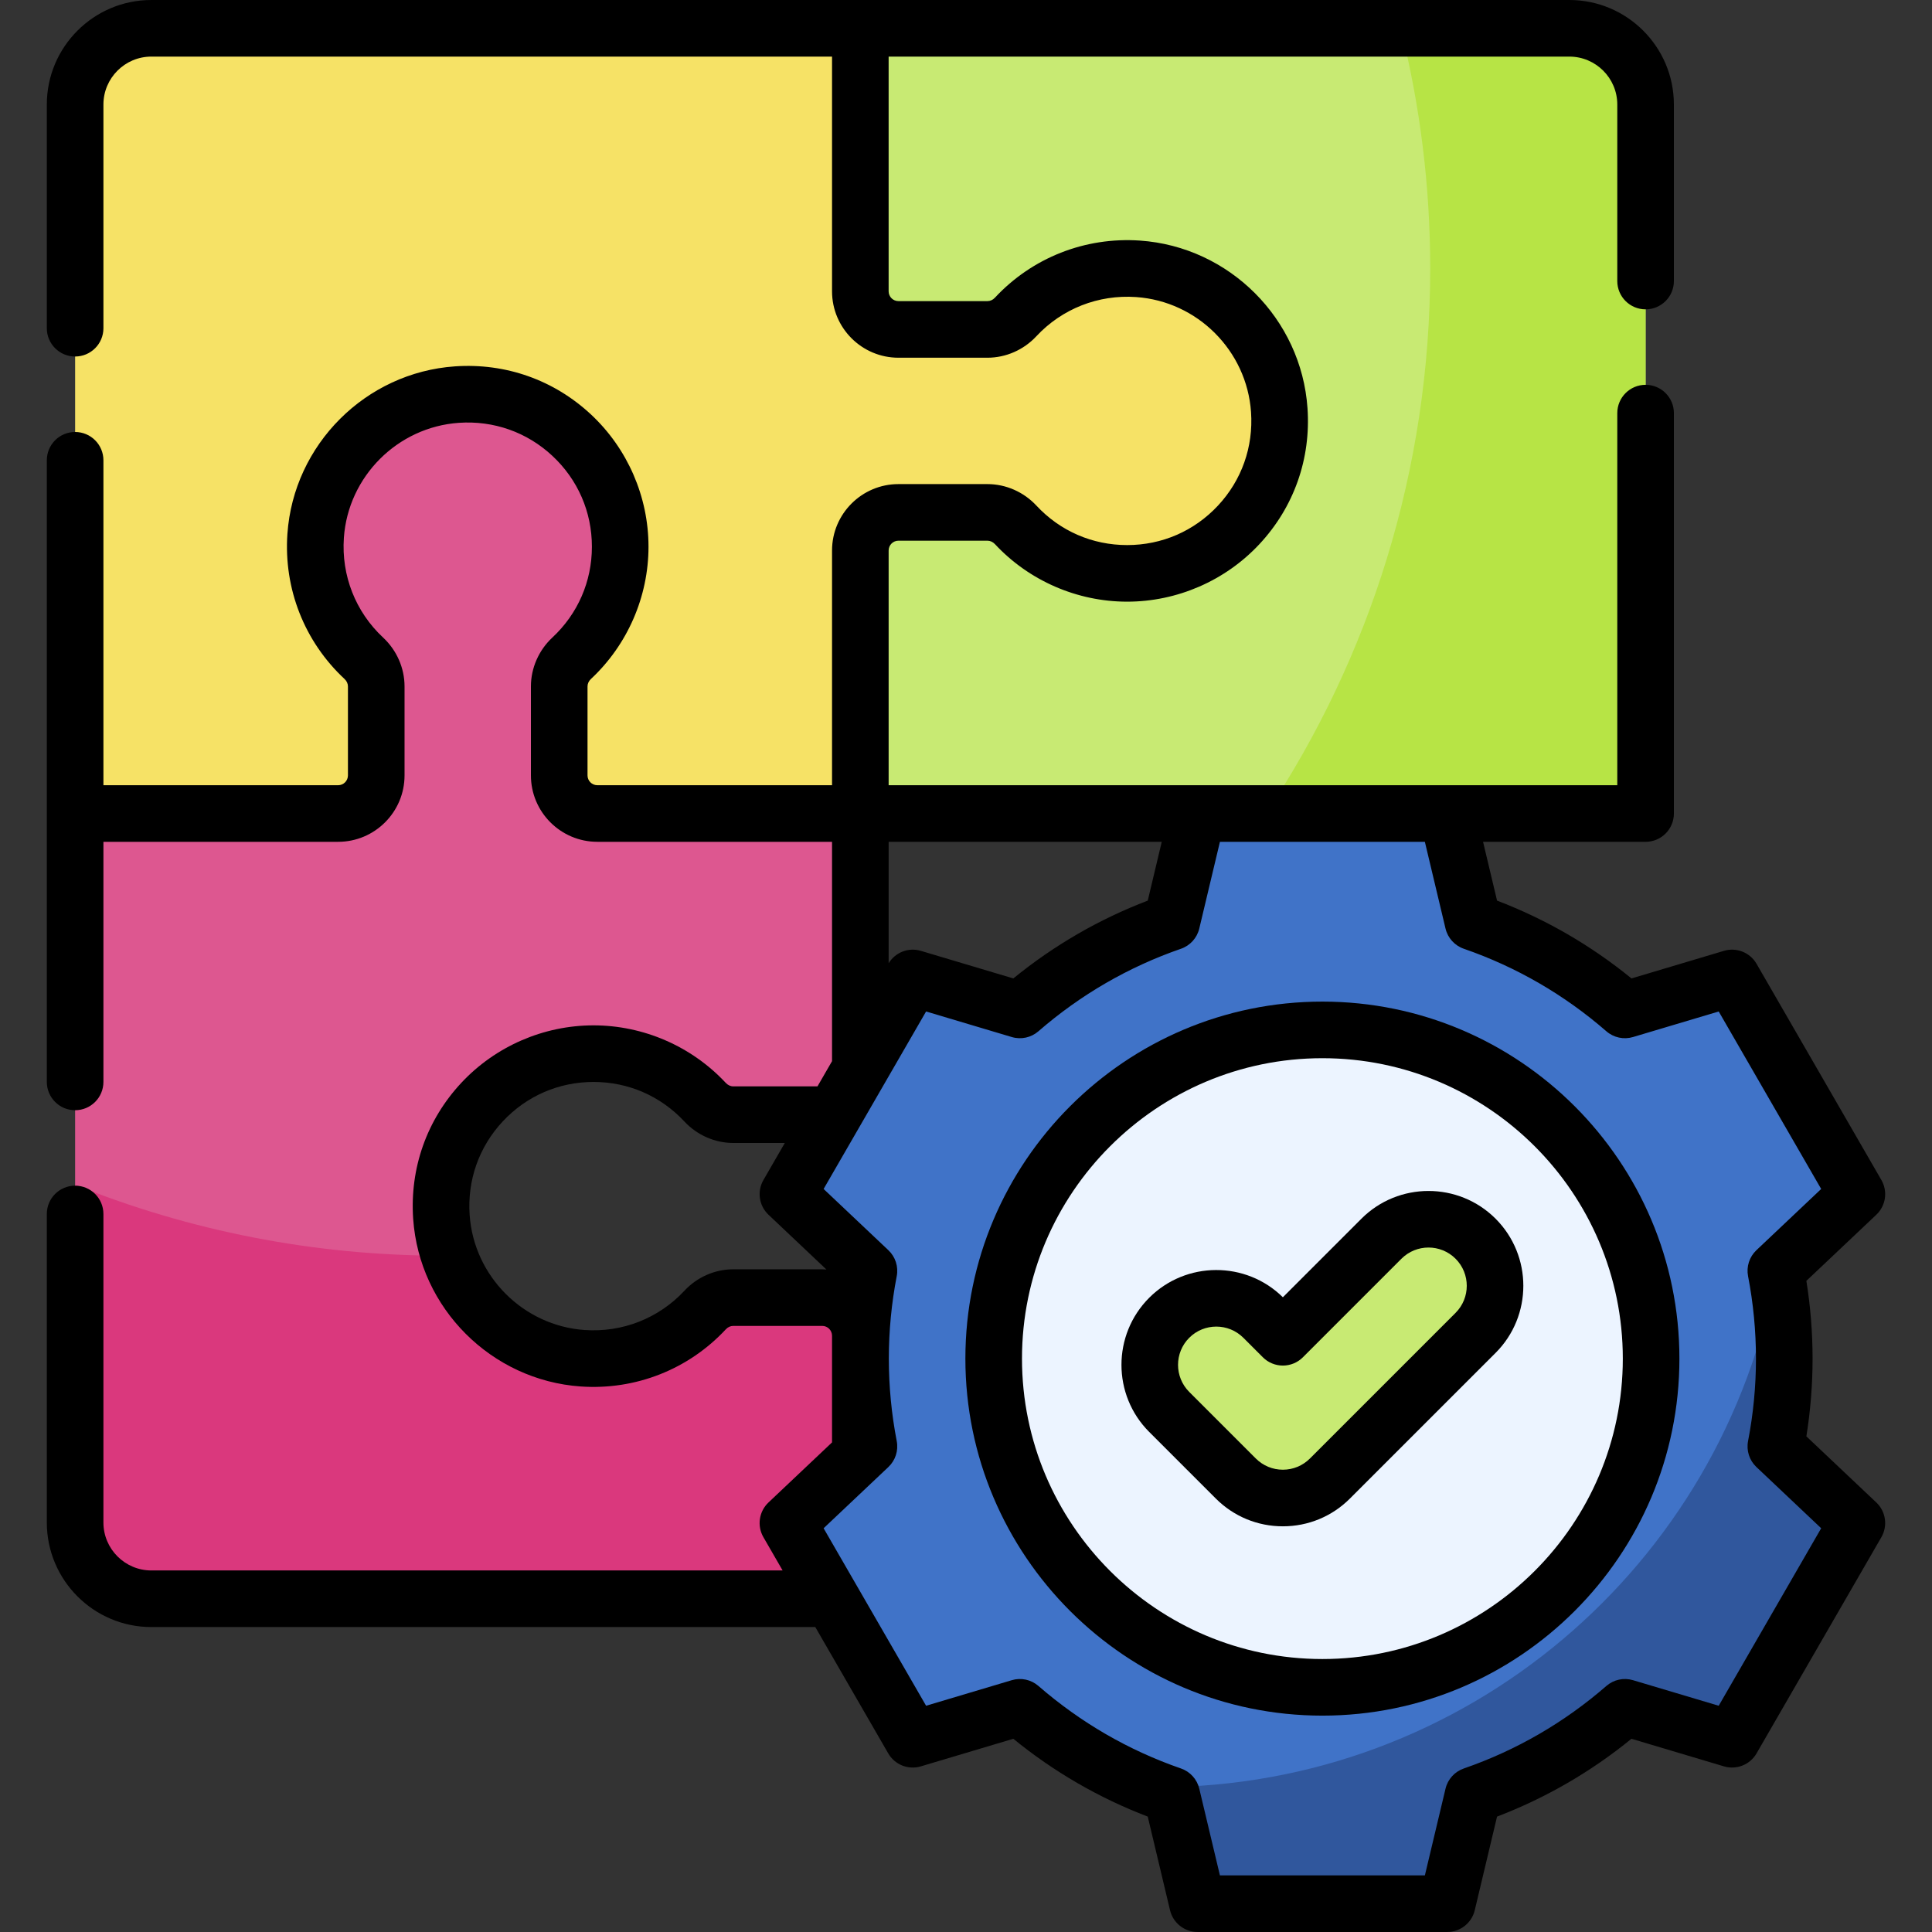 <svg id="Capa_1" enable-background="new 0 0 512 512" height="512" viewBox="0 0 512 512" width="512" xmlns="http://www.w3.org/2000/svg"><rect x="0" y="0" width="512" height="512" fill="#333333" stroke="none"/><g><g><path d="m436.096 215.594v-187.891c0-11.158-9.045-20.203-20.203-20.203h-187.89v69.701c0 5.579 4.523 10.102 10.102 10.102h23.588c2.834 0 5.515-1.211 7.446-3.284 7.979-8.569 19.636-13.668 32.459-12.778 19.917 1.382 36.049 17.52 37.424 37.437 1.63 23.613-17.043 43.275-40.307 43.275-11.669 0-22.182-4.948-29.558-12.859-1.939-2.08-4.623-3.304-7.466-3.304h-23.586c-5.579 0-10.102 4.523-10.102 10.102v69.701h208.093z" fill="#c8ea73"/></g><g><path d="m415.892 7.5h-44.682c5.092 20.374 7.811 41.689 7.811 63.64 0 53.405-16.02 103.058-43.492 144.453h100.566v-187.89c.001-11.158-9.045-20.203-20.203-20.203z" fill="#b7e445"/></g><g><path d="m301.598 71.241c-12.823-.89-24.481 4.208-32.461 12.778-1.931 2.074-4.612 3.284-7.446 3.284h-23.588c-5.579 0-10.102-4.523-10.102-10.102v-69.701h-187.889c-11.158 0-20.203 9.045-20.203 20.203v187.89h69.701c5.579 0 10.102-4.523 10.102-10.102v-23.588c0-2.834-1.211-5.515-3.284-7.446-8.569-7.979-13.668-19.636-12.778-32.459 1.382-19.917 17.52-36.049 37.437-37.424 23.613-1.63 43.275 17.043 43.275 40.307 0 11.669-4.948 22.182-12.859 29.558-2.08 1.939-3.304 4.623-3.304 7.466v23.586c0 5.579 4.523 10.102 10.102 10.102h69.701v-69.701c0-5.579 4.523-10.102 10.102-10.102h23.586c2.843 0 5.527 1.224 7.466 3.304 7.376 7.911 17.889 12.859 29.558 12.859 23.264 0 41.936-19.661 40.307-43.273-1.374-19.918-17.506-36.057-37.423-37.439z" fill="#f6e266"/></g><g><path d="m83.649 141.997c-.89 12.823 4.208 24.481 12.778 32.461 2.074 1.931 3.284 4.612 3.284 7.446v23.588c0 5.579-4.523 10.102-10.102 10.102h-69.7v187.89c0 11.158 9.045 20.203 20.203 20.203h187.89v-69.701c0-5.579-4.523-10.102-10.102-10.102h-23.588c-2.834 0-5.515 1.211-7.446 3.284-7.979 8.569-19.636 13.668-32.459 12.778-19.917-1.382-36.049-17.52-37.424-37.437-1.63-23.613 17.043-43.275 40.307-43.275 11.669 0 22.182 4.948 29.558 12.859 1.939 2.08 4.623 3.304 7.466 3.304h23.586c5.579 0 10.102-4.523 10.102-10.102v-69.701h-69.701c-5.579 0-10.102-4.523-10.102-10.102v-23.586c0-2.843 1.224-5.527 3.304-7.466 7.911-7.376 12.859-17.889 12.859-29.558 0-23.264-19.661-41.936-43.273-40.307-19.918 1.374-36.057 17.505-37.44 37.422z" fill="#dd5790"/></g><g><path d="m217.901 343.884h-23.588c-2.834 0-5.515 1.211-7.446 3.284-7.979 8.569-19.636 13.668-32.459 12.778-16.361-1.135-30.16-12.231-35.331-27.195-.563.004-1.123.021-1.688.021-34.457 0-67.352-6.675-97.481-18.78v89.491c0 11.158 9.045 20.203 20.203 20.203h187.89v-69.701c.001-5.578-4.522-10.101-10.1-10.101z" fill="#da387d"/></g><g><g><path d="m472.849 360.047c0-7.959-.773-15.739-2.23-23.278l21.472-20.299-33.081-57.298-28.384 8.466c-11.69-10.156-25.321-18.131-40.251-23.297l-6.844-28.746h-66.162l-6.844 28.746c-14.93 5.166-28.561 13.141-40.251 23.297l-28.384-8.466-33.081 57.298 21.472 20.299c-1.458 7.539-2.23 15.32-2.23 23.278s.773 15.739 2.23 23.278l-21.472 20.299 33.081 57.298 28.384-8.466c11.69 10.156 25.321 18.131 40.251 23.297l6.844 28.746h66.162l6.844-28.746c14.93-5.166 28.561-13.141 40.251-23.297l28.384 8.466 33.081-57.298-21.472-20.299c1.457-7.539 2.23-15.32 2.23-23.278z" fill="#4073c8"/></g><g><path d="m472.849 360.047c0-7.873-.759-15.571-2.186-23.034-14.085 77.691-82.073 136.611-163.826 136.611-.689 0-1.373-.018-2.06-.026 1.893.764 3.809 1.484 5.747 2.155l6.844 28.746h66.162l6.844-28.746c14.93-5.166 28.561-13.141 40.251-23.297l28.384 8.466 33.081-57.298-21.472-20.299c1.458-7.539 2.231-15.32 2.231-23.278z" fill="#30579d"/></g><g><circle cx="350.45" cy="360.047" fill="#ecf4ff" r="87.113"/></g><g><g><path d="m339.974 396.987c-4.515 0-9.03-1.722-12.476-5.167l-17.643-17.643c-6.89-6.89-6.89-18.061 0-24.952 6.891-6.89 18.061-6.89 24.952 0l5.167 5.168 26.118-26.119c6.891-6.89 18.061-6.89 24.952 0 6.89 6.89 6.89 18.061 0 24.952l-38.594 38.594c-3.445 3.445-7.961 5.167-12.476 5.167z" fill="#c8ea73"/></g></g></g><g><path d="m478.707 380.65c1.091-6.808 1.643-13.72 1.643-20.604s-.552-13.796-1.643-20.604l18.536-17.523c2.523-2.386 3.079-6.192 1.343-9.2l-33.081-57.298c-1.736-3.007-5.31-4.431-8.639-3.437l-24.508 7.309c-10.757-8.769-22.708-15.686-35.623-20.619l-3.71-15.584h43.074c4.143 0 7.5-3.358 7.5-7.5v-106.11c0-4.142-3.357-7.5-7.5-7.5s-7.5 3.358-7.5 7.5v98.61h-193.1v-62.2c0-1.434 1.166-2.6 2.6-2.6h23.591c.719 0 1.442.334 1.979.909 9.02 9.692 21.791 15.251 35.04 15.251 13.233 0 26.003-5.55 35.034-15.226 9.155-9.81 13.687-22.617 12.758-36.058-1.627-23.677-20.708-42.768-44.383-44.408-14.539-1.01-28.562 4.512-38.465 15.147-.538.577-1.235.894-1.964.894h-23.591c-1.434 0-2.6-1.166-2.6-2.6v-62.199h180.39c7.008 0 12.71 5.697 12.71 12.7v46.78c0 4.142 3.357 7.5 7.5 7.5s7.5-3.358 7.5-7.5v-46.78c0-15.274-12.431-27.7-27.71-27.7h-375.778c-15.274 0-27.7 12.426-27.7 27.7v59.28c0 4.142 3.357 7.5 7.5 7.5s7.5-3.358 7.5-7.5v-59.28c0-7.003 5.697-12.7 12.7-12.7h180.39v62.2c0 9.705 7.896 17.6 17.6 17.6h23.591c4.863 0 9.578-2.065 12.938-5.668 6.807-7.31 16.438-11.105 26.453-10.409 16.246 1.125 29.34 14.226 30.456 30.475.64 9.251-2.472 18.056-8.76 24.793-6.295 6.746-14.843 10.46-24.067 10.46-9.232 0-17.776-3.718-24.065-10.477-3.37-3.612-8.092-5.684-12.954-5.684h-23.591c-9.704 0-17.6 7.896-17.6 17.6v62.2h-62.2c-1.434 0-2.6-1.166-2.6-2.6v-23.58c0-.73.325-1.435.916-1.986 9.688-9.038 15.244-21.812 15.244-35.044 0-13.23-5.551-25.999-15.228-35.031-9.811-9.157-22.62-13.689-36.062-12.761-23.674 1.641-42.764 20.726-44.403 44.392-1.01 14.541 4.513 28.562 15.147 38.466.568.53.895 1.242.895 1.954v23.59c0 1.434-1.166 2.6-2.6 2.6h-62.2v-86.11c0-4.142-3.357-7.5-7.5-7.5s-7.5 3.358-7.5 7.5v164.74c0 4.142 3.357 7.5 7.5 7.5s7.5-3.358 7.5-7.5v-63.63h62.2c9.704 0 17.6-7.895 17.6-17.6v-23.59c0-4.857-2.065-9.569-5.669-12.929-7.31-6.807-11.104-16.448-10.408-26.453 1.125-16.243 14.227-29.34 30.474-30.466 9.236-.637 18.054 2.473 24.791 8.762 6.747 6.297 10.463 14.844 10.463 24.065 0 9.223-3.721 17.773-10.476 24.075-3.612 3.369-5.685 8.091-5.685 12.955v23.58c0 9.705 7.896 17.6 17.6 17.6h62.2v58.131l-3.856 6.679h-22.324c-.724 0-1.43-.329-1.987-.927-9.038-9.687-21.811-15.243-35.043-15.243-13.228 0-25.995 5.551-35.028 15.229-9.159 9.814-13.692 22.623-12.764 36.069 1.64 23.663 20.723 42.752 44.393 44.404 14.539 1.008 28.562-4.513 38.478-15.162.525-.566 1.233-.891 1.941-.891h23.59c1.434 0 2.6 1.171 2.6 2.61v28.261l-16.843 15.923c-2.523 2.386-3.079 6.192-1.343 9.2l5.09 8.815h-167.294c-7.003 0-12.7-5.702-12.7-12.71v-81.76c0-4.142-3.357-7.5-7.5-7.5s-7.5 3.358-7.5 7.5v81.76c0 15.279 12.426 27.71 27.7 27.71h175.954l19.331 33.482c1.736 3.008 5.312 4.431 8.639 3.437l24.508-7.31c10.756 8.769 22.707 15.686 35.623 20.62l5.908 24.817c.804 3.379 3.823 5.763 7.296 5.763h66.162c3.473 0 6.492-2.384 7.296-5.763l5.908-24.817c12.916-4.934 24.867-11.851 35.623-20.62l24.508 7.31c3.327.994 6.901-.43 8.639-3.437l33.081-57.298c1.736-3.008 1.181-6.814-1.343-9.2zm-170.832-157.56-3.71 15.584c-12.915 4.933-24.866 11.851-35.623 20.619l-24.508-7.309c-3.267-.975-6.765.389-8.534 3.287v-32.181zm-113.566 113.29c-4.868 0-9.584 2.074-12.929 5.679-6.806 7.31-16.456 11.106-26.448 10.409-16.246-1.134-29.345-14.236-30.47-30.475-.64-9.251 2.474-18.059 8.766-24.799 6.297-6.748 14.843-10.464 24.062-10.464 9.223 0 17.772 3.721 24.075 10.476 3.376 3.619 8.098 5.694 12.955 5.694h13.663l-5.669 9.819c-1.736 3.008-1.181 6.814 1.343 9.2l15.356 14.517c-.37-.023-.737-.056-1.113-.056zm261.167 115.662-22.707-6.772c-2.462-.735-5.125-.158-7.062 1.525-11.165 9.7-23.877 17.059-37.784 21.872-2.424.838-4.25 2.856-4.844 5.351l-5.472 22.982h-54.314l-5.472-22.983c-.594-2.494-2.42-4.512-4.844-5.351-13.907-4.812-26.619-12.171-37.784-21.872-1.938-1.683-4.599-2.26-7.062-1.525l-22.707 6.772-18.405-31.877c-.038-.071-.08-.138-.12-.208l-8.633-14.952 17.167-16.229c1.864-1.763 2.698-4.355 2.211-6.874-1.39-7.186-2.094-14.538-2.094-21.854s.704-14.669 2.094-21.855c.487-2.519-.347-5.111-2.211-6.874l-17.167-16.229 27.157-47.037 22.707 6.772c2.463.736 5.125.158 7.062-1.525 11.166-9.701 23.878-17.059 37.784-21.871 2.423-.838 4.25-2.856 4.844-5.351l5.472-22.983h54.314l5.472 22.983c.594 2.495 2.421 4.513 4.844 5.351 13.906 4.812 26.618 12.17 37.784 21.871 1.938 1.683 4.599 2.26 7.062 1.525l22.707-6.772 27.157 47.037-17.167 16.229c-1.864 1.763-2.698 4.355-2.211 6.874 1.39 7.186 2.094 14.539 2.094 21.855s-.704 14.669-2.094 21.854c-.487 2.519.347 5.111 2.211 6.874l17.167 16.229z"/><path d="m350.45 265.434c-52.17 0-94.613 42.443-94.613 94.613 0 52.169 42.443 94.613 94.613 94.613s94.613-42.443 94.613-94.613-42.443-94.613-94.613-94.613zm0 174.226c-43.898 0-79.613-35.714-79.613-79.613s35.715-79.613 79.613-79.613 79.613 35.714 79.613 79.613c0 43.898-35.715 79.613-79.613 79.613z"/><path d="m360.789 322.971-20.814 20.815c-9.815-9.667-25.664-9.621-35.423.136-9.803 9.803-9.803 25.755 0 35.558l17.645 17.644c4.749 4.749 11.062 7.364 17.778 7.364s13.029-2.615 17.779-7.364l38.595-38.595c9.802-9.803 9.802-25.754-.001-35.558-9.804-9.804-25.755-9.803-35.559 0zm24.952 24.951-38.594 38.594c-1.916 1.916-4.464 2.971-7.173 2.971s-5.257-1.055-7.172-2.971l-17.644-17.643c-3.955-3.955-3.955-10.39-.001-14.345 1.979-1.978 4.575-2.966 7.174-2.966 2.597 0 5.195.989 7.172 2.966l5.167 5.167c1.406 1.406 3.314 2.197 5.304 2.197s3.896-.79 5.304-2.197l26.117-26.118c3.955-3.955 10.391-3.956 14.346 0 3.955 3.955 3.955 10.39 0 14.345z"/></g></g></svg>